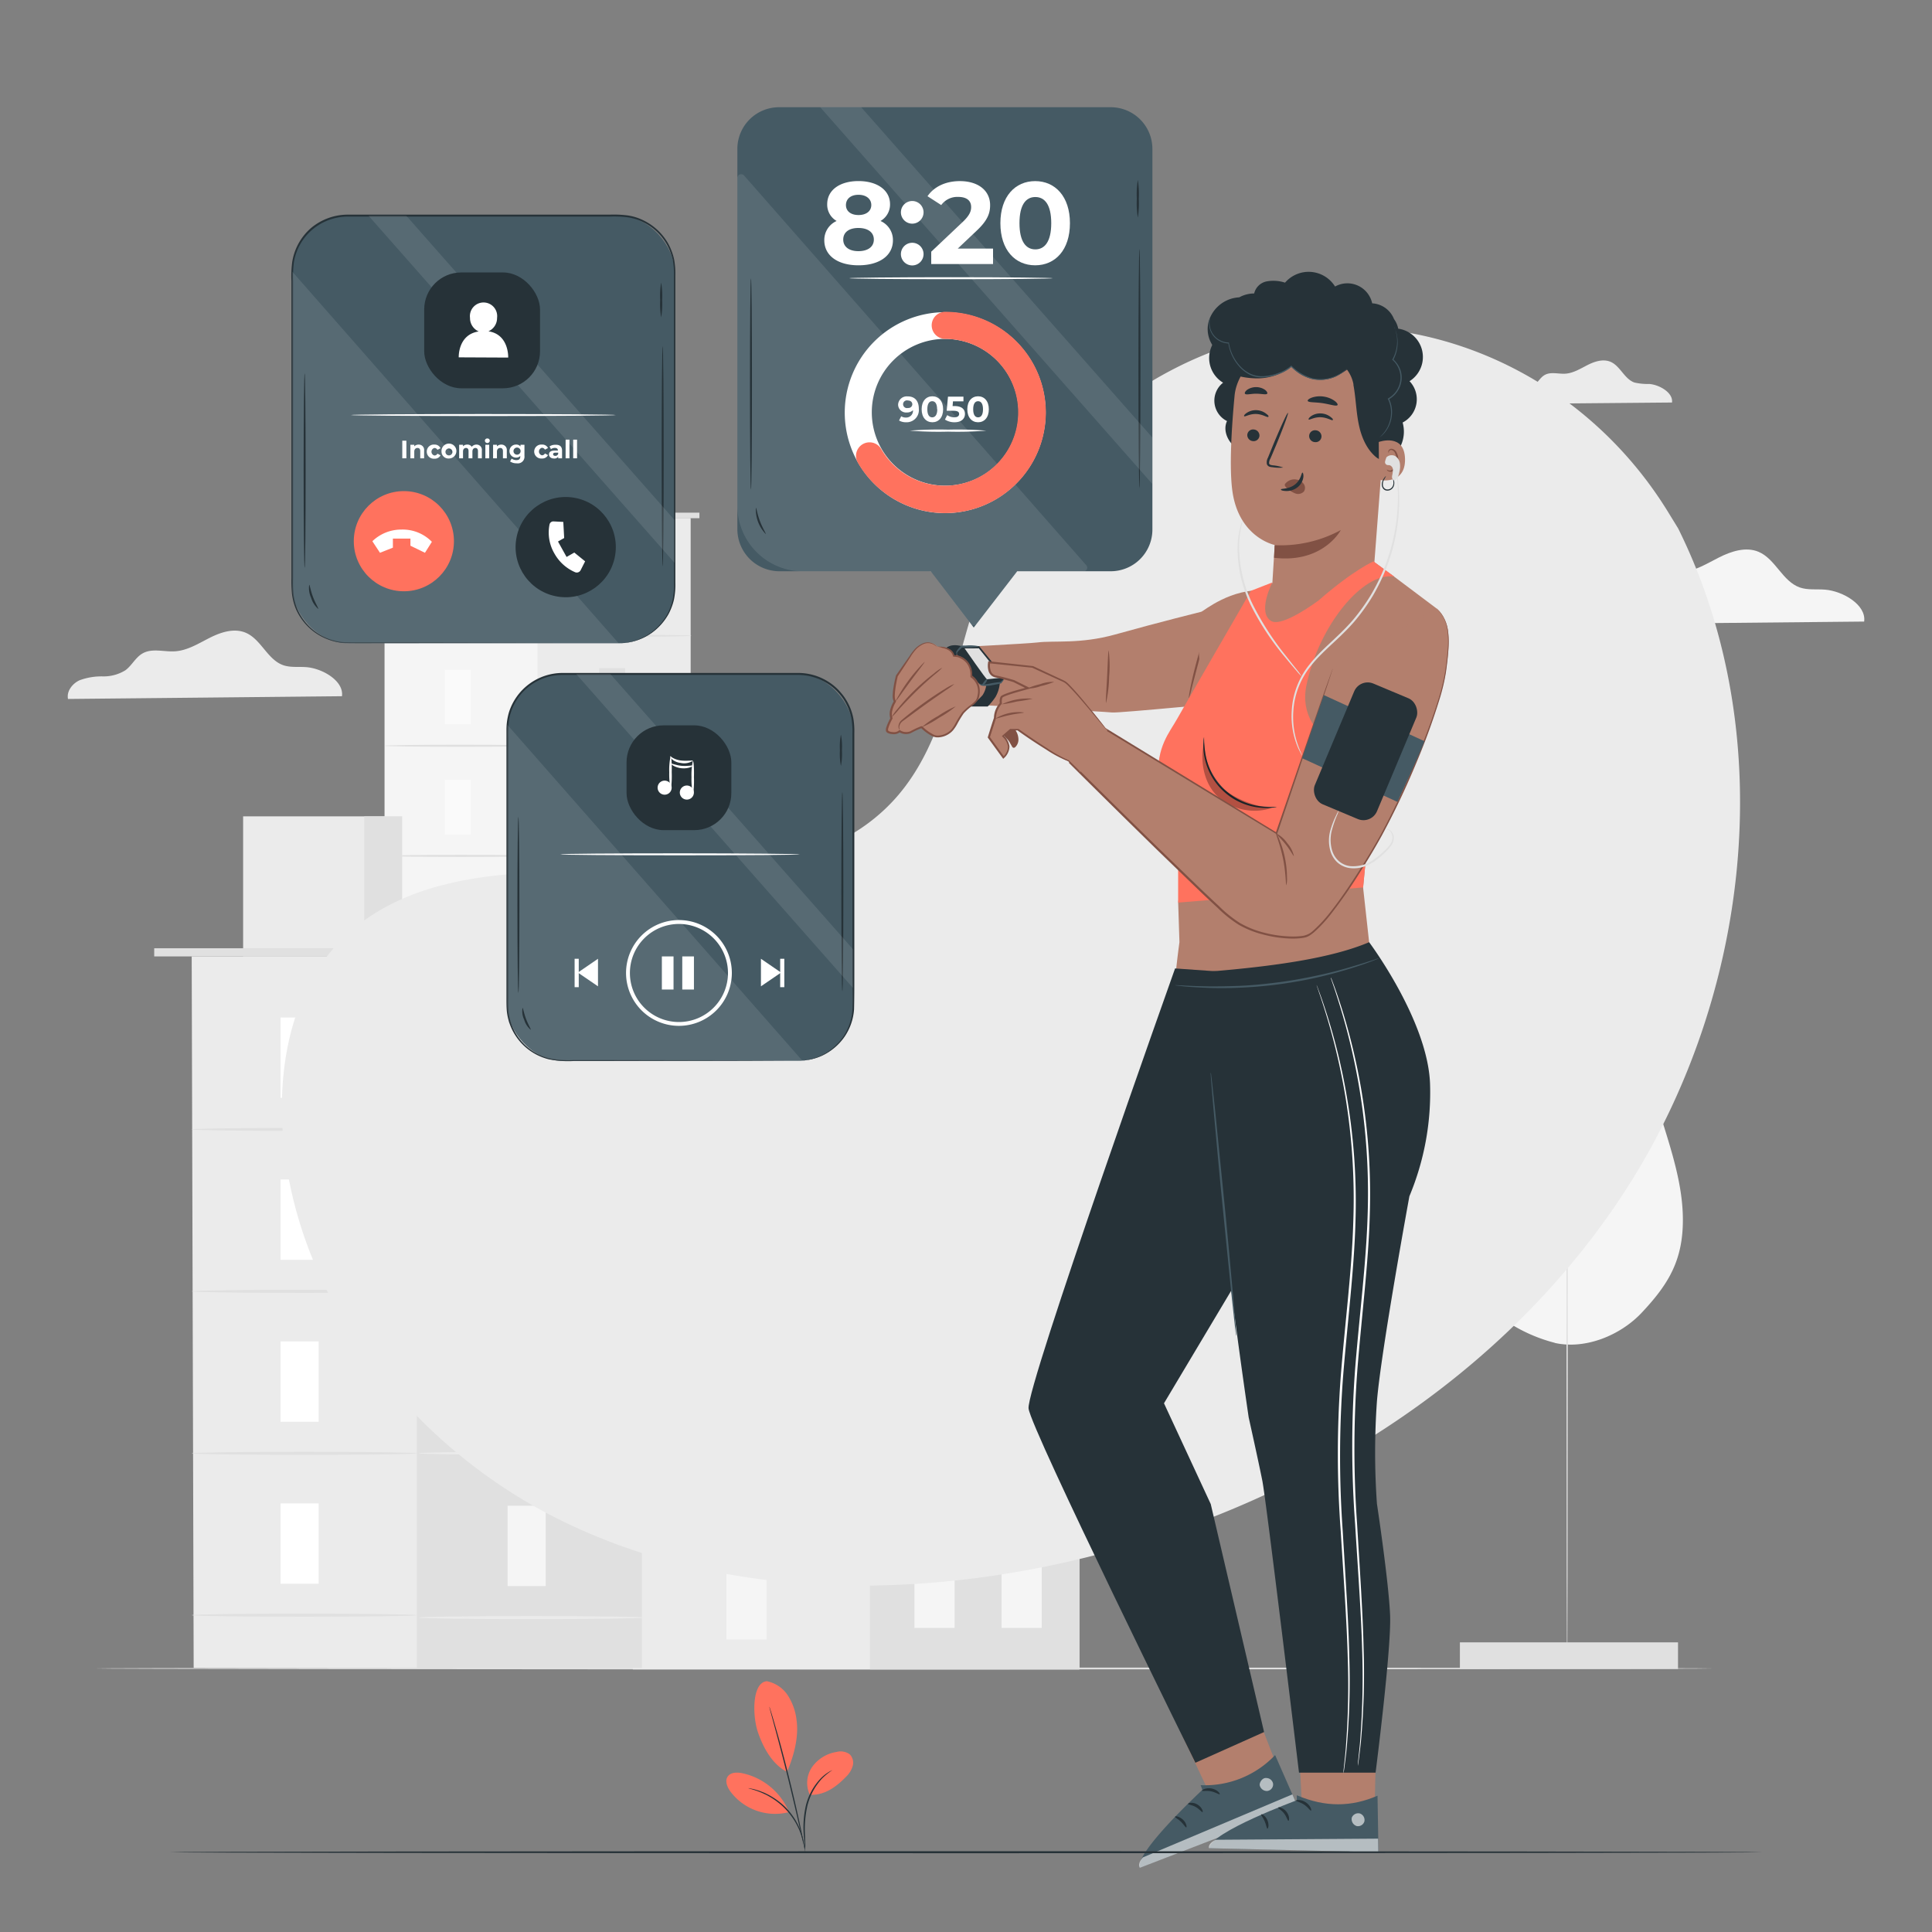 <svg xmlns="http://www.w3.org/2000/svg" viewBox="0 0 500 500"><rect x="0" y="0" width="500" height="500" fill="#808080" stroke="none"/><g id="background-complete"><path d="M432.71,104.17c.35-2.52-3.21-4.59-5.88-4.8A15.5,15.5,0,0,1,423,99c-2.62-.91-3.66-4.29-6.21-5.37-1.91-.8-4.1-.09-5.95.85s-3.68,2.1-5.74,2.23c-1.8.11-3.75-.55-5.32.33-1.18.65-1.79,2-2.87,2.8a6.87,6.87,0,0,1-3.74,1,10.64,10.64,0,0,0-3.86.63,3.06,3.06,0,0,0-1.94,3.1Z" style="fill:#ebebeb"></path><path d="M88.5,180.18c.54-3.94-5-7.18-9.2-7.52-2-.16-4.07.15-6-.51-4.09-1.43-5.73-6.72-9.72-8.4-3-1.26-6.42-.14-9.31,1.32s-5.76,3.29-9,3.49c-2.81.18-5.87-.86-8.33.52-1.83,1-2.79,3.13-4.48,4.38a10.69,10.69,0,0,1-5.86,1.59,16.43,16.43,0,0,0-6,1c-1.86.85-3.41,2.83-3,4.84Z" style="fill:#ebebeb"></path><path d="M482.44,160.86c.6-4.33-5.51-7.89-10.11-8.26-2.19-.18-4.46.16-6.53-.56-4.5-1.57-6.3-7.38-10.68-9.23-3.28-1.38-7.06-.15-10.23,1.45s-6.32,3.61-9.88,3.84c-3.09.2-6.44-.95-9.14.56-2,1.13-3.07,3.45-4.93,4.82s-4.18,1.62-6.44,1.74-4.58.15-6.63,1.09-3.75,3.11-3.33,5.32Z" style="fill:#f5f5f5"></path><path d="M402.38,347.52a40.77,40.77,0,0,1-25-18.81,36.22,36.22,0,0,1-2.62-29.89c2.73-7.6,8-14.29,10.25-22,2.56-8.78,1-18.09-.55-27.07s-3.19-18.27-.79-27.09,10-17.11,19.68-17.73c9-.58,17.34,5.66,21.11,13.33s3.78,16.48,2.9,24.88-2.59,16.79-2.05,25.22c1.09,17.06,11.32,33.12,10.12,50.17-.63,8.88-4.31,14.56-10.6,21.24-5.43,5.76-14.46,9.55-22.45,7.78" style="fill:#f5f5f5"></path><path d="M405.57,432.05c-.1,0-.17-37.79-.17-84.4s.07-84.41.17-84.41.17,37.79.17,84.41S405.66,432.05,405.57,432.05Z" style="fill:#e0e0e0"></path><path d="M405.08,318a12.61,12.61,0,0,1-1.56-1.37c-.93-.88-2.19-2.12-3.52-3.54s-2.55-2.68-3.43-3.6a12.6,12.6,0,0,1-1.39-1.53,13.61,13.61,0,0,1,1.56,1.38c.93.88,2.19,2.12,3.52,3.54s2.55,2.67,3.44,3.59A12.77,12.77,0,0,1,405.08,318Z" style="fill:#e0e0e0"></path><rect x="377.82" y="425.04" width="56.45" height="6.9" style="fill:#e0e0e0"></rect><path d="M406.1,282.67a11.61,11.61,0,0,0,3.44-1.44,9.39,9.39,0,0,0,2.77-2.78,9.13,9.13,0,0,0,1.5-4.41l0-.15.19.17a7.35,7.35,0,0,0-4.15,2.28,16.11,16.11,0,0,0-2.32,3.11c-.55.95-.94,1.75-1.21,2.31a4.94,4.94,0,0,1-.43.85,5.6,5.6,0,0,1,.31-.9,23.38,23.38,0,0,1,1.12-2.37,15.28,15.28,0,0,1,2.3-3.2,7.58,7.58,0,0,1,4.33-2.4l.22,0,0,.2v.15a9.59,9.59,0,0,1-1.58,4.55,9.47,9.47,0,0,1-2.9,2.81,8.74,8.74,0,0,1-2.56,1.09,5.8,5.8,0,0,1-.76.14Z" style="fill:#e0e0e0"></path><path d="M406.1,282.67a21.19,21.19,0,0,1,2.36-2.94,22.68,22.68,0,0,1,2.63-2.74,21.19,21.19,0,0,1-2.36,2.94A21.8,21.8,0,0,1,406.1,282.67Z" style="fill:#e0e0e0"></path><path d="M443.48,431.8c0,.13-93.79.24-209.46.24s-209.48-.11-209.48-.24,93.77-.24,209.48-.24S443.48,431.67,443.48,431.8Z" style="fill:#e0e0e0"></path><rect x="99.52" y="134.11" width="79.17" height="250.92" style="fill:#f5f5f5"></rect><rect x="139.1" y="134.11" width="39.59" height="250.23" style="fill:#ebebeb"></rect><rect x="108.56" y="109.48" width="27.96" height="24.63" style="fill:#f5f5f5"></rect><rect x="129.85" y="109.48" width="6.66" height="24.63" style="fill:#ebebeb"></rect><polyline points="92.92 134.11 92.92 132.68 181.01 132.68 181.01 134.11" style="fill:#e0e0e0"></polyline><rect x="115.14" y="144.86" width="6.7" height="14.13" style="fill:#fafafa"></rect><path d="M139.1,164.53c0,.15-8.86.27-19.79.27s-19.79-.12-19.79-.27,8.86-.27,19.79-.27S139.1,164.38,139.1,164.53Z" style="fill:#e0e0e0"></path><rect x="155.08" y="144.86" width="6.7" height="14.13" style="fill:#e0e0e0"></rect><path d="M179,164.53c0,.15-8.86.27-19.79.27s-19.79-.12-19.79-.27,8.86-.27,19.79-.27S179,164.38,179,164.53Z" style="fill:#e0e0e0"></path><rect x="155.08" y="172.91" width="6.7" height="14.13" style="fill:#e0e0e0"></rect><path d="M179,192.59c0,.15-8.86.27-19.79.27s-19.79-.12-19.79-.27,8.86-.27,19.79-.27S179,192.44,179,192.59Z" style="fill:#e0e0e0"></path><rect x="155.08" y="201.82" width="6.7" height="14.13" style="fill:#e0e0e0"></rect><path d="M179,221.49c0,.15-8.86.27-19.79.27s-19.79-.12-19.79-.27,8.86-.27,19.79-.27S179,221.34,179,221.49Z" style="fill:#e0e0e0"></path><rect x="155.08" y="230.72" width="6.7" height="14.13" style="fill:#e0e0e0"></rect><path d="M179,250.39c0,.15-8.86.27-19.79.27s-19.79-.12-19.79-.27,8.86-.26,19.79-.26S179,250.25,179,250.39Z" style="fill:#e0e0e0"></path><rect x="155.08" y="258.79" width="6.7" height="14.13" style="fill:#e0e0e0"></rect><path d="M179,278.47c0,.15-8.86.27-19.79.27s-19.79-.12-19.79-.27,8.86-.27,19.79-.27S179,278.32,179,278.47Z" style="fill:#e0e0e0"></path><rect x="155.08" y="286.98" width="6.7" height="14.13" style="fill:#e0e0e0"></rect><rect x="155.08" y="315.54" width="6.7" height="14.13" style="fill:#e0e0e0"></rect><path d="M179,306.66c0,.15-8.86.27-19.79.27s-19.79-.12-19.79-.27,8.86-.27,19.79-.27S179,306.51,179,306.66Z" style="fill:#e0e0e0"></path><rect x="115.14" y="173.34" width="6.7" height="14.13" style="fill:#fafafa"></rect><path d="M139.1,193c0,.15-8.86.27-19.79.27s-19.79-.12-19.79-.27,8.86-.27,19.79-.27S139.1,192.87,139.1,193Z" style="fill:#e0e0e0"></path><rect x="115.14" y="201.82" width="6.7" height="14.13" style="fill:#fafafa"></rect><path d="M139.1,221.5c0,.15-8.86.27-19.79.27s-19.79-.12-19.79-.27,8.86-.27,19.79-.27S139.1,221.35,139.1,221.5Z" style="fill:#e0e0e0"></path><rect x="115.14" y="230.31" width="6.7" height="14.13" style="fill:#fafafa"></rect><path d="M139.1,250c0,.15-8.86.27-19.79.27s-19.79-.12-19.79-.27,8.86-.27,19.79-.27S139.1,249.84,139.1,250Z" style="fill:#e0e0e0"></path><rect x="115.14" y="258.79" width="6.7" height="14.13" style="fill:#fafafa"></rect><path d="M139.1,278.47c0,.15-8.86.27-19.79.27s-19.79-.12-19.79-.27,8.86-.27,19.79-.27S139.1,278.32,139.1,278.47Z" style="fill:#e0e0e0"></path><rect x="115.14" y="287.28" width="6.7" height="14.13" style="fill:#fafafa"></rect><path d="M139.1,307c0,.15-8.86.27-19.79.27s-19.79-.12-19.79-.27,8.86-.26,19.79-.26S139.1,306.81,139.1,307Z" style="fill:#e0e0e0"></path><rect x="115.14" y="315.76" width="6.7" height="14.13" style="fill:#fafafa"></rect><rect x="163.76" y="279.6" width="115.59" height="152.45" style="fill:#ebebeb"></rect><rect x="225.15" y="279.6" width="54.2" height="152.45" style="fill:#e0e0e0"></rect><rect x="188" y="300.24" width="10.39" height="25.25" style="fill:#f5f5f5"></rect><rect x="188" y="399.06" width="10.39" height="25.25" style="fill:#f5f5f5"></rect><path d="M225.15,335.39c0,.29-13.74.52-30.69.52s-30.7-.23-30.7-.52,13.74-.51,30.7-.51S225.15,335.11,225.15,335.39Z" style="fill:#f5f5f5"></path><rect x="188" y="350.02" width="10.39" height="25.25" style="fill:#f5f5f5"></rect><path d="M225.15,385.18c0,.28-13.74.51-30.69.51s-30.7-.23-30.7-.51,13.74-.51,30.7-.51S225.15,384.9,225.15,385.18Z" style="fill:#f5f5f5"></path><rect x="236.66" y="300.24" width="10.39" height="25.25" style="fill:#f5f5f5"></rect><rect x="259.21" y="300.24" width="10.39" height="25.25" style="fill:#f5f5f5"></rect><rect x="236.66" y="348.15" width="10.39" height="25.25" style="fill:#f5f5f5"></rect><rect x="259.21" y="348.15" width="10.39" height="25.25" style="fill:#f5f5f5"></rect><rect x="236.66" y="396.06" width="10.39" height="25.25" style="fill:#f5f5f5"></rect><rect x="259.21" y="396.06" width="10.39" height="25.25" style="fill:#f5f5f5"></rect><rect x="155.08" y="274.29" width="132.96" height="5.5" style="fill:#e0e0e0"></rect><path d="M280.16,280.3c0,.29-25.84.52-57.7.52s-57.7-.23-57.7-.52,25.83-.51,57.7-.51S280.16,280,280.16,280.3Z" style="fill:#ebebeb"></path><polygon points="166.63 431.65 50.12 431.65 49.61 247.52 166.12 247.52 166.63 431.65" style="fill:#ebebeb"></polygon><rect x="107.87" y="247.52" width="58.25" height="184.13" style="fill:#e0e0e0"></rect><rect x="62.92" y="211.27" width="41.14" height="36.25" style="fill:#ebebeb"></rect><rect x="94.25" y="211.27" width="9.81" height="36.25" style="fill:#e0e0e0"></rect><rect x="39.91" y="245.41" width="129.63" height="2.11" style="fill:#e0e0e0"></rect><rect x="72.61" y="263.33" width="9.86" height="20.79" style="fill:#fff"></rect><path d="M107.87,292.29c0,.22-13,.39-29.13.39s-29.13-.17-29.13-.39,13-.4,29.13-.4S107.87,292.07,107.87,292.29Z" style="fill:#e0e0e0"></path><rect x="131.37" y="263.33" width="9.86" height="20.79" style="fill:#f5f5f5"></rect><path d="M166.63,292.29c0,.22-13,.39-29.13.39s-29.12-.17-29.12-.39,13-.4,29.12-.4S166.63,292.07,166.63,292.29Z" style="fill:#ebebeb"></path><rect x="131.37" y="304.62" width="9.86" height="20.79" style="fill:#f5f5f5"></rect><path d="M166.63,333.57c0,.22-13,.4-29.13.4s-29.12-.18-29.12-.4,13-.4,29.12-.4S166.63,333.35,166.63,333.57Z" style="fill:#ebebeb"></path><rect x="131.37" y="347.15" width="9.86" height="20.79" style="fill:#f5f5f5"></rect><path d="M166.63,376.1c0,.22-13,.4-29.13.4s-29.12-.18-29.12-.4,13-.39,29.12-.39S166.63,375.88,166.63,376.1Z" style="fill:#ebebeb"></path><rect x="131.37" y="389.68" width="9.86" height="20.79" style="fill:#f5f5f5"></rect><path d="M166.63,418.63c0,.22-13,.4-29.13.4s-29.12-.18-29.12-.4,13-.39,29.12-.39S166.63,418.41,166.63,418.63Z" style="fill:#ebebeb"></path><rect x="72.61" y="305.25" width="9.86" height="20.79" style="fill:#fff"></rect><path d="M107.87,334.2c0,.22-13,.4-29.13.4s-29.13-.18-29.13-.4,13-.4,29.13-.4S107.87,334,107.87,334.2Z" style="fill:#e0e0e0"></path><rect x="72.61" y="347.16" width="9.86" height="20.79" style="fill:#fff"></rect><path d="M107.87,376.12c0,.22-13,.39-29.13.39s-29.13-.17-29.13-.39,13-.4,29.13-.4S107.87,375.9,107.87,376.12Z" style="fill:#e0e0e0"></path><rect x="72.61" y="389.08" width="9.86" height="20.79" style="fill:#fff"></rect><path d="M107.87,418c0,.22-13,.4-29.13.4s-29.13-.18-29.13-.4,13-.39,29.13-.39S107.87,417.81,107.87,418Z" style="fill:#e0e0e0"></path></g><g id="background-simple"><path d="M434.31,136.76,432,133c-19.1-31.49-53.66-50.48-90.08-48.17A95.1,95.1,0,0,0,328,86.77c-33.12,7.09-61.94,32.14-73.88,64.21-7,18.87-9,40.59-22.32,55.56C214.46,226,185,226.64,159.1,225.84s-55.37-.12-72.64,19.44C75.65,257.53,72.21,275,73.08,291.37c2.31,43.44,32.58,82.29,71.08,101.6s83.83,21,126,12.54c59-11.9,115.16-44.57,148.9-95S461.31,191.24,434.31,136.76Z" style="fill:#ebebeb"></path></g><g id="Character"><path d="M316.47,99a7.46,7.46,0,0,1,.54-13L326,84.32q-.36,16.82-.49,33.65a12.68,12.68,0,0,1-6.33-2.7c-1.71-1.57-2.63-4.2-1.63-6.3a5.9,5.9,0,0,1-1-9.94Z" style="fill:#263238"></path><path d="M359.31,98.16l.2-4-23.76-5.29c-7.34-1-15.54,6.13-16.24,13.51-.77,8.2-1.39,18.25-.61,24.41,1.58,12.38,11,14.25,11,14.25l-.76,12.17c-.3,7.11,5.64,8.86,12.75,9.17h0a12.89,12.89,0,0,0,13.42-11.9Z" style="fill:#b37f6d"></path><path d="M322.8,112.52a1.57,1.57,0,0,0,1.47,1.64,1.51,1.51,0,0,0,1.68-1.37,1.59,1.59,0,0,0-1.48-1.64A1.5,1.5,0,0,0,322.8,112.52Z" style="fill:#263238"></path><path d="M322,107.72c.19.21,1.41-.64,3.11-.58s2.92,1,3.12.74-.1-.46-.63-.88a4.34,4.34,0,0,0-2.48-.85,4.24,4.24,0,0,0-2.49.72C322.05,107.26,321.86,107.62,322,107.72Z" style="fill:#263238"></path><path d="M338.81,112.77a1.58,1.58,0,0,0,1.47,1.65A1.52,1.52,0,0,0,342,113a1.59,1.59,0,0,0-1.48-1.64A1.51,1.51,0,0,0,338.81,112.77Z" style="fill:#263238"></path><path d="M338.67,108.56c.19.21,1.42-.64,3.12-.58s2.92.94,3.11.74-.09-.47-.63-.88a4.34,4.34,0,0,0-2.48-.85,4.12,4.12,0,0,0-2.49.72C338.77,108.09,338.58,108.46,338.67,108.56Z" style="fill:#263238"></path><path d="M332.1,121a11.06,11.06,0,0,0-2.74-.58c-.44-.06-.85-.16-.91-.46a2.2,2.2,0,0,1,.33-1.28c.44-1,.9-2.13,1.39-3.27,1.93-4.65,3.34-8.48,3.15-8.56s-1.9,3.64-3.83,8.29l-1.34,3.29a2.53,2.53,0,0,0-.28,1.7,1.11,1.11,0,0,0,.7.66,3.07,3.07,0,0,0,.73.12A10.64,10.64,0,0,0,332.1,121Z" style="fill:#263238"></path><path d="M329.88,141.09A32.63,32.63,0,0,0,347,137.18s-4.55,8.69-17.28,7.17Z" style="fill:#815144"></path><path d="M332.7,125.1a3,3,0,0,1,2.78-1,2.77,2.77,0,0,1,1.9,1.1,1.76,1.76,0,0,1,.07,2,2.05,2.05,0,0,1-2.25.49,6.44,6.44,0,0,1-2.13-1.36,1.79,1.79,0,0,1-.47-.52.57.57,0,0,1,0-.63" style="fill:#815144"></path><path d="M337.07,122.31c-.27,0-.33,1.83-1.95,3.09s-3.58,1-3.61,1.25.43.37,1.26.42a4.56,4.56,0,0,0,3-.94,4,4,0,0,0,1.53-2.59C337.39,122.77,337.2,122.31,337.07,122.31Z" style="fill:#263238"></path><path d="M338.44,103.74c.15.47,1.86.3,3.84.6s3.59.9,3.87.49c.12-.19-.14-.64-.78-1.1a6.44,6.44,0,0,0-2.84-1.1,6.52,6.52,0,0,0-3,.26C338.75,103.17,338.37,103.52,338.44,103.74Z" style="fill:#263238"></path><path d="M322.19,101.89c.29.39,1.47,0,2.88,0s2.6.34,2.88,0c.13-.2-.05-.59-.56-1a4.15,4.15,0,0,0-4.64,0C322.24,101.3,322.06,101.69,322.19,101.89Z" style="fill:#263238"></path><path d="M315.53,91.23a7.67,7.67,0,0,1-2.74-8,8.76,8.76,0,0,1,6.13-6,9.12,9.12,0,0,1,1.8-.28,8,8,0,0,1,3.86-1,4.13,4.13,0,0,1,3.26-3.13,9.77,9.77,0,0,1,4.73.33,8.05,8.05,0,0,1,12.94,1,6.57,6.57,0,0,1,9.61,4.35,6.46,6.46,0,0,1,5.65,4.08,6.28,6.28,0,0,1,1.09,2.48,7.4,7.4,0,0,1,2.93,13.59A6.78,6.78,0,0,1,363,109.35a8.66,8.66,0,0,1-.88,6.76,4.12,4.12,0,0,1-2.23,2,1.89,1.89,0,0,1-.2.46c-.77,1.13-2.57.57-3.62-.31-2.54-2.15-3.84-5.45-4.48-8.72s-.71-6.62-1.32-9.89c0-.07,0-.15,0-.23a9.14,9.14,0,0,0-1.66-3.75,23.54,23.54,0,0,1-3,1.81,9.84,9.84,0,0,1-11.35-2.62,14.46,14.46,0,0,1-9.26,3.06c-3.32-.1-6.58-.82-9.06-3a4.51,4.51,0,0,1-1.38-2.11A1.4,1.4,0,0,1,315.53,91.23Z" style="fill:#263238"></path><path d="M356.82,114.39c.16-.08,6.69-2.33,6.8,4.44s-6.72,5.48-6.73,5.28S356.82,114.39,356.82,114.39Z" style="fill:#b37f6d"></path><path d="M358.92,121.52s.12.08.32.17a1.19,1.19,0,0,0,.88,0,2.93,2.93,0,0,0,1.31-2.64,3.8,3.8,0,0,0-.36-1.68,1.36,1.36,0,0,0-.9-.89.6.6,0,0,0-.69.33c-.09.19,0,.33-.08.34s-.14-.11-.09-.39a.69.69,0,0,1,.26-.43.86.86,0,0,1,.64-.18,1.65,1.65,0,0,1,1.25,1,4,4,0,0,1,.44,1.88,3.07,3.07,0,0,1-1.67,3,1.31,1.31,0,0,1-1.09-.16C358.93,121.68,358.89,121.53,358.92,121.52Z" style="fill:#815144"></path><path d="M313.17,82.13s0,.05-.06.15a3,3,0,0,0-.13.49,5.21,5.21,0,0,0,1.39,4.56A5.34,5.34,0,0,0,318,88.89l-.12-.11a11.54,11.54,0,0,0,2.71,5.93A9.07,9.07,0,0,0,323.49,97a7.39,7.39,0,0,0,3.88.63,13.31,13.31,0,0,0,3.77-.88,10.17,10.17,0,0,0,3.15-1.84h-.2a12.25,12.25,0,0,0,5.62,3.24,9.66,9.66,0,0,0,5.09-.35,10,10,0,0,0,2.95-1.6c.31-.25.53-.45.68-.59a1.63,1.63,0,0,0,.21-.23s-.32.28-.95.74a10.47,10.47,0,0,1-2.94,1.51,9.69,9.69,0,0,1-5,.28,12.16,12.16,0,0,1-5.47-3.21l-.09-.09-.11.09A9.89,9.89,0,0,1,331,96.46a12.85,12.85,0,0,1-3.68.87,7.21,7.21,0,0,1-3.73-.61,8.78,8.78,0,0,1-2.85-2.2,11.52,11.52,0,0,1-2.69-5.77v-.1H318a5.17,5.17,0,0,1-3.45-1.45,5,5,0,0,1-1.39-2.54,5.57,5.57,0,0,1-.07-1.87C313.12,82.35,313.19,82.13,313.17,82.13Z" style="fill:#455a64"></path><path d="M360.91,84.66a15.28,15.28,0,0,1,.58,2.33,9.67,9.67,0,0,1-1.13,6l-.06.1.09.07a6.24,6.24,0,0,1,1.78,2.76,6.05,6.05,0,0,1,0,3.6,6.26,6.26,0,0,1-2.91,3.58l-.12.06.06.13a7.76,7.76,0,0,1,.76,4.23,8.46,8.46,0,0,1-1,3.27,9.6,9.6,0,0,1-1.93,2.39s.06,0,.17-.12a4.25,4.25,0,0,0,.48-.38,7.44,7.44,0,0,0,1.44-1.8,8.27,8.27,0,0,0,1.09-3.33,8,8,0,0,0-.75-4.39l-.06.2a6.5,6.5,0,0,0,3.06-3.75,6.17,6.17,0,0,0,0-3.78A6.47,6.47,0,0,0,360.57,93l0,.18a9.61,9.61,0,0,0,1-6.18,9,9,0,0,0-.47-1.73c-.07-.19-.15-.33-.19-.43S360.92,84.66,360.91,84.66Z" style="fill:#455a64"></path><path d="M360.49,123.89a5.69,5.69,0,0,1,.13,1.21,1.83,1.83,0,0,1-.49,1.14,1.48,1.48,0,0,1-1.39.39,1.24,1.24,0,0,1-.85-1.11,2.52,2.52,0,0,1,.24-1.26,12.43,12.43,0,0,0,.58-1.1,3.31,3.31,0,0,0-.77,1,2.38,2.38,0,0,0-.33,1.37,1.75,1.75,0,0,0,.28.83,1.36,1.36,0,0,0,.76.56,1.75,1.75,0,0,0,1.68-.49,2,2,0,0,0,.51-1.33A1.86,1.86,0,0,0,360.49,123.89Z" style="fill:#263238"></path><path d="M244.81,167.65s21.24-1.07,23.65-1.38c4.36-.55,11.05.46,20.12-2.06,11.82-3.3,21.95-5.79,22.31-5.89.65-.19,7.73-6.22,16.56-5.49l4.9,19.95-11.29,8.73s-31.63,3.08-33.22,2.88-37.41-2.11-37.41-2.11L247,171.41Z" style="fill:#b37f6d"></path><path d="M286.24,181.91c-.15,0,.09-3,.28-6.78s.26-6.78.41-6.78a32,32,0,0,1,.11,6.8A32.53,32.53,0,0,1,286.24,181.91Z" style="fill:#815144"></path><path d="M307.7,180.7c-.2,0,.55-4.14,1.87-9.08.65-2.47,1.29-4.7,1.78-6.3a13.7,13.7,0,0,1,.9-2.57,14.45,14.45,0,0,1-.55,2.66l-1.62,6.34c-.63,2.39-1.19,4.54-1.66,6.33A22.9,22.9,0,0,1,307.7,180.7Z" style="fill:#815144"></path><path d="M249.25,167.22s-1.85,1.06-1.73,1.84,5.49,8,6.39,8.24a16,16,0,0,0,5-.56l1.2-1.29-6.71-8.23Z" style="fill:#263238"></path><path d="M249.64,167.8s5.58,8.07,5.8,8l4-.43-6.11-7.58Z" style="fill:#e0e0e0"></path><path d="M255.28,176.92a6.08,6.08,0,0,1-1,3,15.75,15.75,0,0,1-3.47,2.92h4.81a17.71,17.71,0,0,0,2-2.44,8.75,8.75,0,0,0,1.15-3.83Z" style="fill:#263238"></path><path d="M250.19,167.61s0-.12-1.26-.39-3.67-.86-5.19,1.79l1.35.6h2.35l1.36-1.69Z" style="fill:#263238"></path><path d="M242.65,167.35a3.48,3.48,0,0,0-2.66-1.06,5.86,5.86,0,0,0-3.28,2c-.44.53-4.51,6.55-4.51,6.55s-1.42,5.55-.54,6.67c0,0-1.59,2.5-.88,4.38,0,0-1.51,2.77-1.06,3.3a2.77,2.77,0,0,0,3.18,0,3.17,3.17,0,0,0,3.24.09,10.36,10.36,0,0,1,2.52-1.15s2.39,2.39,4,2.39a5.16,5.16,0,0,0,4.34-2.39,43.34,43.34,0,0,1,2.3-3.78c.89-1.18,3.19-2.32,3.72-3.57s.8-4.43-1.59-5.85a4.86,4.86,0,0,0-3.55-5.23l-1-.08S246.63,167.35,242.65,167.35Z" style="fill:#b37f6d"></path><path d="M242.65,167.35l.35,0a7.09,7.09,0,0,1,1,.06,5.24,5.24,0,0,1,1.59.49,2.69,2.69,0,0,1,1.43,1.76l-.12-.11,1,.08h0a5.18,5.18,0,0,1,2.68,1.74,5.31,5.31,0,0,1,1,3.65l-.1-.2a4,4,0,0,1,1.75,2.13,5.82,5.82,0,0,1,.24,2.94,3.47,3.47,0,0,1-.55,1.5,6.15,6.15,0,0,1-1.14,1.14,14.84,14.84,0,0,0-2.37,2.08,28.37,28.37,0,0,0-1.74,2.87,10.24,10.24,0,0,1-1,1.49,5.25,5.25,0,0,1-1.44,1.17,5.31,5.31,0,0,1-1.78.62,4.3,4.3,0,0,1-1,.07,3.14,3.14,0,0,1-1-.24,10.8,10.8,0,0,1-3.1-2.22l.24.07-.09,0a19.39,19.39,0,0,0-2.75,1.28,3.38,3.38,0,0,1-3.12-.29l.33,0a2.51,2.51,0,0,1-1.87.57,3.69,3.69,0,0,1-.93-.15c-.3-.12-.64-.16-.87-.64a1.88,1.88,0,0,1,.1-1c.09-.29.19-.56.3-.83.23-.54.48-1.05.74-1.55V186a4.21,4.21,0,0,1,0-2.46,8.29,8.29,0,0,1,.93-2.13v.27a3.43,3.43,0,0,1-.32-1.91,13.84,13.84,0,0,1,.18-1.74,32.67,32.67,0,0,1,.66-3.22v0l0,0c1.3-1.87,2.49-3.56,3.54-5.06a11.72,11.72,0,0,1,1.56-2,6.37,6.37,0,0,1,1.8-1.22,3.22,3.22,0,0,1,1.73-.26,3.15,3.15,0,0,1,1.19.46,3.18,3.18,0,0,1,.62.48,1.13,1.13,0,0,1,.18.2,9.64,9.64,0,0,0-.86-.58,2.93,2.93,0,0,0-2.77-.09,6.3,6.3,0,0,0-1.7,1.21,12.93,12.93,0,0,0-1.5,2L232.36,175l0-.07c-.24,1-.46,2.07-.62,3.18a15.79,15.79,0,0,0-.16,1.7,3.26,3.26,0,0,0,.24,1.6l.09.14-.08.13a7.58,7.58,0,0,0-.85,2,3.62,3.62,0,0,0,0,2.16l0,.11-.05.1a15.91,15.91,0,0,0-.72,1.5,8.11,8.11,0,0,0-.28.78,1.63,1.63,0,0,0-.1.71,1,1,0,0,0,.54.31,3.51,3.51,0,0,0,.8.12,2,2,0,0,0,1.48-.42l.15-.15.18.12a2.91,2.91,0,0,0,2.63.23,19.59,19.59,0,0,1,2.8-1.3l.13,0,.13,0,.11.1a10.24,10.24,0,0,0,2.93,2.11,2.35,2.35,0,0,0,.8.2,4.1,4.1,0,0,0,.85-.06,4.75,4.75,0,0,0,1.61-.56,4.59,4.59,0,0,0,1.3-1,9.3,9.3,0,0,0,.93-1.41,28.63,28.63,0,0,1,1.78-2.91,14.36,14.36,0,0,1,2.47-2.15,6.54,6.54,0,0,0,1.06-1,3,3,0,0,0,.48-1.31,4.38,4.38,0,0,0-1.74-4.66l-.11-.06v-.14a4.94,4.94,0,0,0-.9-3.38,4.87,4.87,0,0,0-2.49-1.68h0l-1-.1h-.1l0-.11a2.51,2.51,0,0,0-1.27-1.61,5.13,5.13,0,0,0-1.51-.54C243.12,167.38,242.63,167.39,242.65,167.35Z" style="fill:#815144"></path><path d="M247.34,182.8a25.8,25.8,0,0,1-4.27,2.93,26.32,26.32,0,0,1-4.55,2.49,24.8,24.8,0,0,1,4.28-2.93A26.05,26.05,0,0,1,247.34,182.8Z" style="fill:#815144"></path><path d="M247,177a16.63,16.63,0,0,1-2.27,1.66c-1.43,1-3.41,2.35-5.56,3.9s-4.08,3-5.45,4a2.21,2.21,0,0,0-1,1.6,2.39,2.39,0,0,0,.15.71s-.29-.17-.35-.7a2.28,2.28,0,0,1,.93-1.89c1.34-1.14,3.23-2.62,5.39-4.18s4.17-2.87,5.66-3.78A13.75,13.75,0,0,1,247,177Z" style="fill:#815144"></path><path d="M243.88,172.78a17.88,17.88,0,0,1-2,1.8c-1.27,1.08-3,2.6-4.8,4.37s-3.38,3.45-4.49,4.69a17.13,17.13,0,0,1-1.86,2,12.2,12.2,0,0,1,1.58-2.2,54.27,54.27,0,0,1,4.4-4.82,55.48,55.48,0,0,1,4.93-4.28A11.82,11.82,0,0,1,243.88,172.78Z" style="fill:#815144"></path><path d="M239.28,171.29c.12.1-1.66,2.31-3.74,5.13s-3.67,5.17-3.8,5.09a41.73,41.73,0,0,1,7.54-10.22Z" style="fill:#815144"></path><path d="M247.65,169.37s-.12-.07-.18-.26a.54.54,0,0,1,0-.15.28.28,0,0,1,0-.13l0-.12a3.37,3.37,0,0,1,.23-.4,7.58,7.58,0,0,1,.74-.9l.26-.24a.53.53,0,0,1,.29-.1l.18,0,.72,0a11.43,11.43,0,0,1,3.56.2,13.31,13.31,0,0,1-3.54.32l-.71,0H249c-.05,0,0,0,0,0l-.22.19c-.31.28-.58.55-.79.77l-.26.31c0,.06,0,.06,0,.1v.14C247.67,169.25,247.68,169.35,247.65,169.37Z" style="fill:#455a64"></path><path d="M255.44,175.77c.11.08,0,.53-.38,1s-.85.74-.93.61.18-.46.51-.92S255.32,175.68,255.44,175.77Z" style="fill:#455a64"></path><path d="M259.75,175.88c.06.05-.2.43-.66,1l0,0-.08,0c-.58.14-1.35.29-2.2.43a7.83,7.83,0,0,1-2.47.18c-.67-.11-.95-.54-.87-.58a3.19,3.19,0,0,0,.92.22,14.41,14.41,0,0,0,2.33-.33c.85-.14,1.64-.25,2.23-.3l-.11.06C259.34,176.11,259.7,175.83,259.75,175.88Z" style="fill:#455a64"></path><path d="M371.82,157.5l-11-8.26-5.36-3.92-23.73,4.54s-9.89,4.25-12.2,5.48-10.14,2.77-9.22,14.29a110.91,110.91,0,0,1-.07,19.84l-5.33,44.15.33,10.22S304,252.62,303.85,258l51.48-5.08-2.56-23.22,3.09-32.19Z" style="fill:#b37f6d"></path><path d="M323.76,152.89s-17,29.36-19.07,33.07-5.36,7.22-4.95,15.47,5.16,18.16,5.16,18.16v14l47.87-3.92,3.09-32.19s-21-4.74-17.74-20.21,14.65-29.3,22.69-28.06l-5.36-3.92s-5.1,2.16-14.21,10.11c0,0-9.3,7-12.21,5.34-3.78-2.14.24-10,.24-10Z" style="fill:#FF725E"></path><path d="M330.47,208.79a3.94,3.94,0,0,1-1.16.23,15.17,15.17,0,0,1-3.25,0,16.28,16.28,0,0,1-14.47-13.85,15,15,0,0,1-.15-3.25,4.42,4.42,0,0,1,.17-1.17,29.11,29.11,0,0,0,.34,4.35,16.51,16.51,0,0,0,14.16,13.56A28.75,28.75,0,0,0,330.47,208.79Z" style="fill:#263238"></path><g style="opacity:0.3"><path d="M316.88,204.44c-3.62-2.77-4.87-7.51-5.26-12.24-1.17,4.81,0,10.72,3.66,14.05a14.16,14.16,0,0,0,13.89,2.84A24.86,24.86,0,0,1,316.88,204.44Z"></path></g><polygon points="325.32 443.75 331.49 459.68 319.51 466.38 312.48 462.97 305.72 448.7 325.32 443.75" style="fill:#b37f6d"></polygon><path d="M310.72,462l.46,1.22s-17.47,16.13-16.2,20.13l40.87-15.79L330,454.21A25,25,0,0,1,310.72,462Z" style="fill:#455a64"></path><g style="opacity:0.6"><path d="M327.58,460.16a1.77,1.77,0,0,1,1.89,1.45A1.71,1.71,0,0,1,328,463.5a1.89,1.89,0,0,1-2-1.55c0-.88.83-1.91,1.71-1.8" style="fill:#fff"></path></g><g style="opacity:0.6"><path d="M335.85,467.6l-1.39-3.22-38.67,16.31s-1.51,1.5-.81,2.7Z" style="fill:#fff"></path></g><path d="M311.08,463.43c.09.2,1.12-.1,2.35.16s2.08.9,2.23.75-.59-1.19-2.08-1.48S311,463.26,311.08,463.43Z" style="fill:#263238"></path><path d="M307.48,466.86c0,.21,1,.22,2,.8s1.55,1.4,1.74,1.31-.11-1.26-1.38-2S307.41,466.67,307.48,466.86Z" style="fill:#263238"></path><path d="M307,472.93c.2,0,.09-1.13-.85-2s-2-1-2.05-.77.78.56,1.54,1.31S306.82,473,307,472.93Z" style="fill:#263238"></path><polygon points="356.09 453.29 355.7 470.37 342.07 471.98 336.88 466.14 336.09 450.37 356.09 453.29" style="fill:#b37f6d"></polygon><path d="M335.61,464.61l0,1.3s-22.32,8.23-22.67,12.4l43.81,1-.25-14.59C349.87,467.62,343.05,467.8,335.61,464.61Z" style="fill:#455a64"></path><g style="opacity:0.6"><path d="M351.91,469.32a1.78,1.78,0,0,1,1.19,2.07,1.72,1.72,0,0,1-2,1.19,1.88,1.88,0,0,1-1.25-2.2,1.79,1.79,0,0,1,2.26-1" style="fill:#fff"></path></g><g style="opacity:0.6"><path d="M356.71,479.35l-.06-3.51-42,.29s-2,.81-1.78,2.18Z" style="fill:#fff"></path></g><path d="M335.41,466c0,.21,1.07.34,2.11,1.05s1.57,1.62,1.77,1.54-.09-1.32-1.36-2.16S335.37,465.83,335.41,466Z" style="fill:#263238"></path><path d="M330.77,467.82c0,.21.87.59,1.57,1.52s.89,1.88,1.11,1.88.37-1.22-.52-2.35S330.78,467.62,330.77,467.82Z" style="fill:#263238"></path><path d="M328,473.26c.2.05.52-1,0-2.2s-1.51-1.67-1.61-1.49.51.81.92,1.79S327.82,473.23,328,473.26Z" style="fill:#263238"></path><path d="M354.33,243.84s15.1,20.15,15.76,36.52a69.54,69.54,0,0,1-5.34,29.23s-7.33,40-8.4,53.06a187.77,187.77,0,0,0,0,26.52s3.07,20.28,3.41,28.94S356,458.76,356,458.76H336.18s-8.47-70.42-9.49-75.55-3.53-16.38-3.53-16.38-8.12-54.67-8.12-72-1.7-43.41-1.7-43.41C329.74,250.06,344.53,248,354.33,243.84Z" style="fill:#263238"></path><path d="M304.11,250.63S265.53,359,266.19,364.52s43.18,91.68,43.18,91.68l17.77-7.95-13.8-59-12.1-26.08,19.58-32.8,8.83-48.31L317.87,251.6Z" style="fill:#263238"></path><path d="M313.34,277.55a3.34,3.34,0,0,1,.12.69c.06.51.14,1.16.24,2,.19,1.78.46,4.26.79,7.3.62,6.21,1.47,14.7,2.41,24.08s1.68,17.88,2.26,24.1c.26,3,.48,5.53.63,7.31.06.83.11,1.49.14,2a3.37,3.37,0,0,1,0,.7,3.13,3.13,0,0,1-.12-.68q-.09-.76-.24-2c-.2-1.79-.46-4.26-.79-7.3-.63-6.22-1.48-14.71-2.42-24.09s-1.67-17.88-2.26-24.1c-.26-3-.47-5.52-.62-7.31-.06-.82-.11-1.48-.15-2A3.71,3.71,0,0,1,313.34,277.55Z" style="fill:#455a64"></path><path d="M356.84,248a2.31,2.31,0,0,1-.5.24l-1.45.57c-1.27.5-3.13,1.14-5.45,1.86s-5.11,1.49-8.24,2.22-6.62,1.35-10.29,1.85-7.21.75-10.43.89-6.11.11-8.53,0-4.39-.23-5.74-.38l-1.56-.18a2.28,2.28,0,0,1-.54-.1,2.56,2.56,0,0,1,.55,0l1.56.07c1.35.09,3.31.17,5.74.22s5.3,0,8.5-.11,6.71-.46,10.38-.93,7.12-1.13,10.25-1.8,5.92-1.41,8.25-2.1,4.2-1.26,5.48-1.7l1.49-.48A2.44,2.44,0,0,1,356.84,248Z" style="fill:#455a64"></path><path d="M344.45,253a5.17,5.17,0,0,1,.2.49l.55,1.46c.48,1.28,1.13,3.19,1.93,5.67A159.65,159.65,0,0,1,352.3,282a162.07,162.07,0,0,1,2.19,32.56c-.33,12.31-2.07,25.74-3.2,39.86a274.51,274.51,0,0,0-.08,39.93c.73,12.26,1.51,23.31,1.7,32.61a192.3,192.3,0,0,1-.56,22c-.18,2.6-.48,4.6-.64,6l-.21,1.54c-.05.35-.08.52-.08.52s0-.18,0-.53.09-.88.15-1.55c.13-1.36.4-3.36.55-6a206.91,206.91,0,0,0,.4-22c-.24-9.29-1.07-20.32-1.82-32.6a270.88,270.88,0,0,1,0-40c1.13-14.14,2.88-27.55,3.24-39.83a164.87,164.87,0,0,0-7.08-53.89c-.76-2.49-1.38-4.41-1.83-5.7-.22-.63-.38-1.12-.5-1.47S344.45,253,344.45,253Z" style="fill:#fff"></path><path d="M340.74,254.92s.07.16.2.49l.54,1.46c.48,1.28,1.14,3.19,1.93,5.67a156.6,156.6,0,0,1,5.17,21.4,161.32,161.32,0,0,1,2.2,32.57c-.34,12.3-2.07,25.73-3.2,39.85a273.1,273.1,0,0,0-.08,39.93c.72,12.26,1.51,23.31,1.7,32.61a192.22,192.22,0,0,1-.56,22c-.18,2.6-.48,4.6-.64,6l-.21,1.54c-.05.35-.09.52-.09.52s0-.18,0-.53.09-.88.15-1.55c.13-1.36.4-3.36.55-6a204.73,204.73,0,0,0,.39-22c-.24-9.29-1.06-20.32-1.81-32.6a269.51,269.51,0,0,1,0-40c1.13-14.14,2.88-27.55,3.24-39.83A163.61,163.61,0,0,0,348.22,284a165.38,165.38,0,0,0-5-21.4c-.76-2.49-1.39-4.41-1.84-5.7-.21-.63-.37-1.12-.49-1.47S340.74,254.92,340.74,254.92Z" style="fill:#fff"></path><path d="M358.81,118.36a6.93,6.93,0,0,0-.37,1.16.8.8,0,0,0,.55.82c.22.06.47,0,.69.08a1.23,1.23,0,0,1,.8,1.14,7.29,7.29,0,0,1-.18,1.46,1.63,1.63,0,0,0,0,.76.66.66,0,0,0,.55.48c.32,0,.59-.25.76-.53a5,5,0,0,0,.53-1.51,5.83,5.83,0,0,0,.15-2.31,2.62,2.62,0,0,0-1.23-1.89,2,2,0,0,0-2.27.34" style="fill:#e0e0e0"></path><path d="M337,195.55a6.83,6.83,0,0,1-.42-.72,14.8,14.8,0,0,1-1-2.18A20.8,20.8,0,0,1,334.3,184a20.75,20.75,0,0,1,4.63-12.07c3.05-3.91,7.47-7.13,11.13-11.39a51.5,51.5,0,0,0,4.78-6.66,52.28,52.28,0,0,0,3.38-6.85,50,50,0,0,0,3.2-12.52,49.23,49.23,0,0,0,.29-8.72c0-1-.15-1.83-.18-2.38a4,4,0,0,1,0-.83,8,8,0,0,1,.14.82c.07.54.21,1.34.29,2.37a47.24,47.24,0,0,1-.13,8.79,49,49,0,0,1-3.13,12.65,51.88,51.88,0,0,1-3.38,6.93,51,51,0,0,1-4.83,6.74c-3.72,4.32-8.13,7.52-11.15,11.35a20.58,20.58,0,0,0-4.63,11.8,21.53,21.53,0,0,0,1.13,8.58C336.49,194.53,337.09,195.52,337,195.55Z" style="fill:#e0e0e0"></path><path d="M321.55,134.77a17.18,17.18,0,0,1-.35,1.73,25.87,25.87,0,0,0-.52,4.75,34.59,34.59,0,0,0,3.56,15.24,75,75,0,0,0,8.58,13.29c1.21,1.55,2.22,2.82,3,3.79a11.48,11.48,0,0,1,1,1.42,10.45,10.45,0,0,1-1.21-1.29c-.74-.86-1.81-2.11-3.1-3.69a68.69,68.69,0,0,1-8.76-13.3,33.49,33.49,0,0,1-3.46-15.47,23,23,0,0,1,.69-4.79,11.46,11.46,0,0,1,.38-1.26C321.47,134.91,321.53,134.76,321.55,134.77Z" style="fill:#e0e0e0"></path><path d="M261.14,191.86l.76,1.31a.75.75,0,0,0,.33.35.62.62,0,0,0,.56-.21,2.68,2.68,0,0,0,.78-2,4.33,4.33,0,0,0-.61-2.09,1.28,1.28,0,0,0-.7-.69,1.33,1.33,0,0,0-1,.19c-.41.21-.81.43-1.19.67-.19.12-.39.27-.41.48a.85.85,0,0,0,.15.48c.34.55,1,.95,1.29,1.5" style="fill:#815144"></path><path d="M344.91,172.92l-14.58,42.73-45-27.43L277,197.39s35.21,35,41.41,40.1,16.21,5.64,19.45,4.82,10.45-10.37,18.27-23.82,16.74-35.86,18-44.43,1.31-13.12-2.24-16.56" style="fill:#b37f6d"></path><path d="M371.82,157.5s.18.17.52.52a8.72,8.72,0,0,1,1.27,1.75,10.16,10.16,0,0,1,1.1,3.32,23,23,0,0,1,.15,4.79c-.11,1.8-.34,3.79-.64,6a50.66,50.66,0,0,1-1.63,6.95,172.44,172.44,0,0,1-5.93,16.32,204,204,0,0,1-9,19c-1.82,3.32-3.85,6.67-6,10.08a122.94,122.94,0,0,1-7.12,10.2,35.4,35.4,0,0,1-4.41,4.78,9.64,9.64,0,0,1-1.37,1,4.41,4.41,0,0,1-.8.35,8.39,8.39,0,0,1-.84.18,18.76,18.76,0,0,1-3.35.15,31.48,31.48,0,0,1-6.72-1,25.22,25.22,0,0,1-6.44-2.55,32.28,32.28,0,0,1-5.5-4.4c-1.73-1.59-3.45-3.22-5.18-4.88q-5.18-5-10.45-10.1c-7.85-7.67-15.45-15.18-22.7-22.39l-.17-.17.16-.18,8.34-9.17.14-.15.17.1,45,27.49-.28.1c4.53-13.18,8.2-23.84,10.75-31.24,1.27-3.67,2.27-6.53,3-8.49l.78-2.2c.18-.49.28-.74.28-.74s-.07.26-.23.76L344,175.9c-.66,2-1.62,4.83-2.85,8.52l-10.59,31.29-.08.22-.2-.12-45.06-27.38.32-.05-8.33,9.18v-.35c7.26,7.2,14.86,14.71,22.71,22.38l10.44,10.1c1.73,1.65,3.45,3.28,5.17,4.87a31.69,31.69,0,0,0,5.41,4.34,24.73,24.73,0,0,0,6.3,2.5,30.56,30.56,0,0,0,6.61.95,18.72,18.72,0,0,0,3.27-.14,5.13,5.13,0,0,0,2.77-1.39,36.28,36.28,0,0,0,4.34-4.69c2.63-3.32,4.94-6.77,7.11-10.15s4.19-6.75,6-10a204.21,204.21,0,0,0,9-19c2.48-5.93,4.51-11.39,6-16.27a50.61,50.61,0,0,0,1.66-6.89c.31-2.17.56-4.15.68-5.94a22.16,22.16,0,0,0-.1-4.75,9.72,9.72,0,0,0-1-3.3A11.79,11.79,0,0,0,371.82,157.5Z" style="fill:#815144"></path><path d="M337,196.22l24.65,11.31s6.11-13.1,7-15.71l-26.06-11.94Z" style="fill:#455a64"></path><path d="M332.9,229.1c-.16,0-.09-3.13-.85-6.88s-2-6.61-1.86-6.68a6.55,6.55,0,0,1,.94,1.83,25.53,25.53,0,0,1,1.43,4.75,25.94,25.94,0,0,1,.51,4.93A6.42,6.42,0,0,1,332.9,229.1Z" style="fill:#815144"></path><path d="M334.86,221.53c-.14.07-.88-1.43-2.13-3s-2.51-2.7-2.41-2.82a7.62,7.62,0,0,1,2.82,2.5A7.53,7.53,0,0,1,334.86,221.53Z" style="fill:#815144"></path><rect x="344.69" y="177.48" width="17.45" height="33.89" rx="3.8" transform="translate(102.79 -121.62) rotate(22.77)" style="fill:#263238"></rect><path d="M358.55,214.58s.59-.24,1.34.4a2.57,2.57,0,0,1,.79,1.49,3.26,3.26,0,0,1-.52,2.18,10.44,10.44,0,0,1-1.74,2,22.21,22.21,0,0,1-2.32,2,12.21,12.21,0,0,1-3,1.61,8.39,8.39,0,0,1-3.65.41,6,6,0,0,1-3.36-1.5,6.53,6.53,0,0,1-1.78-2.93,9.81,9.81,0,0,1,.09-5.69,21.41,21.41,0,0,1,1.41-3.56,7,7,0,0,1,.67-1.24,7.91,7.91,0,0,1-.49,1.32,28,28,0,0,0-1.24,3.57,9.69,9.69,0,0,0,0,5.45,6,6,0,0,0,1.67,2.7,5.48,5.48,0,0,0,3.07,1.37,9.1,9.1,0,0,0,6.3-1.9,22.58,22.58,0,0,0,2.3-1.9,10.71,10.71,0,0,0,1.73-1.91,3,3,0,0,0,.54-2,2.44,2.44,0,0,0-.64-1.38A1.9,1.9,0,0,0,358.55,214.58Z" style="fill:#e0e0e0"></path><path d="M286.59,189s-9.46-12-11-12.57-8.21-3.8-8.21-3.8L256,171.41s-.61,3.19,1.67,3.65,4.72,1.22,4.72,1.22L266,178.1s-6.54,1.68-6.84,2.36a3.25,3.25,0,0,0-.16,1.6,5.81,5.81,0,0,0-1.52,3.8l-1.59,5,3.77,5.23a4.23,4.23,0,0,0,1.36-2.54c.15-1.52-1.48-3-1.48-3l1.9-1.66h2s10.35,7.3,13.08,8.06l3,2.89" style="fill:#b37f6d"></path><path d="M279.56,199.85a1.36,1.36,0,0,1-.21-.17l-.6-.53-2.3-2.12.05,0a31.35,31.35,0,0,1-5.68-3c-2.2-1.37-4.72-3-7.49-5l.11,0h-2l.13-.05-1.88,1.66v-.32a4.67,4.67,0,0,1,1.56,2.83,4.14,4.14,0,0,1-1.44,3.06l-.18.17-.16-.22L255.72,191l-.08-.1,0-.12c.5-1.59,1-3.29,1.59-5v.08a6,6,0,0,1,1.59-4l-.07.23a3.29,3.29,0,0,1,.16-1.72,1.51,1.51,0,0,1,.2-.26l.2-.12a3,3,0,0,1,.39-.21c.26-.11.52-.22.78-.31,1.05-.39,2.13-.71,3.21-1l2.24-.61,0,.49-3.65-1.83h0c-1.53-.46-3.06-.87-4.57-1.19a2.32,2.32,0,0,1-1.16-.53,2.53,2.53,0,0,1-.69-1.06,5.07,5.07,0,0,1-.13-2.38l0-.22.24,0,11.4,1.25h0l0,0,5,2.34,2.33,1.09a8.67,8.67,0,0,1,1.13.58,7.32,7.32,0,0,1,.91.82c2.2,2.28,3.9,4.42,5.34,6.16s2.52,3.14,3.26,4.09l.83,1.1a2.05,2.05,0,0,1,.27.39,2,2,0,0,1-.32-.35c-.23-.26-.52-.61-.89-1.05l-3.35-4c-1.46-1.71-3.2-3.83-5.39-6.06a6.86,6.86,0,0,0-.87-.76,6.66,6.66,0,0,0-1.07-.54l-2.34-1.07-5.06-2.32.07,0L256,171.66l.27-.2a4.43,4.43,0,0,0,.12,2.11,1.79,1.79,0,0,0,1.47,1.27c1.54.31,3.08.72,4.63,1.19h0l3.66,1.82.61.3-.67.18-2.22.61c-1.08.31-2.16.63-3.18,1-.25.09-.5.19-.74.3a1.8,1.8,0,0,0-.34.17l-.14.09s0,0-.05.05a2.88,2.88,0,0,0-.13,1.43v.13l-.08.1a5.53,5.53,0,0,0-1.45,3.62v.08c-.56,1.73-1.1,3.43-1.61,5l0-.22c1.3,1.82,2.57,3.57,3.76,5.24l-.34-.05a3.67,3.67,0,0,0,1.29-2.67,4.28,4.28,0,0,0-1.4-2.53l-.17-.17.17-.16,1.9-1.65.06-.05h2.12l.05,0c2.75,1.94,5.25,3.63,7.43,5a32.56,32.56,0,0,0,5.56,3.09h0v0l2.23,2.18.57.57C279.51,199.77,279.57,199.84,279.56,199.85Z" style="fill:#815144"></path><path d="M265,184.39c0,.15-1.67.23-3.67.66s-3.57,1-3.63.88a11.3,11.3,0,0,1,7.3-1.54Z" style="fill:#815144"></path><path d="M267.25,180.82a33.67,33.67,0,0,1-4,.71,34.25,34.25,0,0,1-4,.75,15.65,15.65,0,0,1,8-1.46Z" style="fill:#815144"></path><path d="M272.82,176.47a22.4,22.4,0,0,1-3.46,1.09,9.94,9.94,0,0,1-3.59.64,18.91,18.91,0,0,1,3.45-1.14A9.3,9.3,0,0,1,272.82,176.47Z" style="fill:#815144"></path></g><g id="Progress"><path d="M287.42,27.75h-85.8a10.79,10.79,0,0,0-10.79,10.79v98.4a10.9,10.9,0,0,0,10.9,10.9h39.14L252,162.41l11.25-14.57h24.2a10.79,10.79,0,0,0,10.79-10.79V38.54A10.79,10.79,0,0,0,287.42,27.75Z" style="fill:#455a64"></path><g style="opacity:0.1"><path d="M190.83,46v84.87a17,17,0,0,0,17,17H240.4a1,1,0,0,1,.76.37l10.06,13.22a.94.94,0,0,0,1.5,0l10.22-13.23a1,1,0,0,1,.75-.37h16.73a.94.94,0,0,0,.71-1.57L192.49,45.34A1,1,0,0,0,190.83,46Z" style="fill:#fff"></path></g><path d="M231.09,62.19c0,4-3.55,6.47-8.91,6.47s-8.85-2.5-8.85-6.47a5.36,5.36,0,0,1,3.19-5,4.86,4.86,0,0,1-2.44-4.33c0-3.71,3.31-6,8.1-6s8.16,2.31,8.16,6a4.9,4.9,0,0,1-2.47,4.33A5.36,5.36,0,0,1,231.09,62.19ZM226.15,62c0-1.87-1.53-3-4-3s-3.92,1.14-3.92,3,1.51,3,3.92,3S226.15,63.91,226.15,62Zm-7.22-8.94c0,1.59,1.26,2.59,3.25,2.59s3.31-1,3.31-2.59-1.33-2.65-3.31-2.65S218.93,51.44,218.93,53.1Z" style="fill:#fff"></path><path d="M233.16,54.78a2.93,2.93,0,0,1,5.85,0,2.93,2.93,0,1,1-5.85,0Zm0,10.81a2.93,2.93,0,0,1,5.85,0,2.93,2.93,0,1,1-5.85,0Z" style="fill:#fff"></path><path d="M257,64.33v4H241V65.14l8.13-7.68c1.87-1.77,2.2-2.86,2.2-3.88,0-1.66-1.15-2.62-3.37-2.62a5.14,5.14,0,0,0-4.37,2.11l-3.55-2.29c1.62-2.38,4.57-3.91,8.37-3.91,4.69,0,7.83,2.4,7.83,6.23,0,2-.58,3.91-3.53,6.65l-4.84,4.58Z" style="fill:#fff"></path><path d="M258.9,57.76c0-6.95,3.86-10.89,9-10.89s9,3.94,9,10.89-3.82,10.9-9,10.9S258.9,64.72,258.9,57.76Zm13.16,0c0-4.78-1.68-6.77-4.12-6.77s-4.1,2-4.1,6.77,1.69,6.78,4.1,6.78S272.06,62.55,272.06,57.76Z" style="fill:#fff"></path><path d="M237.79,105.78a3.16,3.16,0,0,1-3.31,3.5,3.43,3.43,0,0,1-1.8-.45l.55-1.1a2.13,2.13,0,0,0,1.22.33,1.75,1.75,0,0,0,1.83-1.9,2.23,2.23,0,0,1-1.62.59,2.06,2.06,0,0,1-2.23-2,2.23,2.23,0,0,1,2.45-2.16C236.68,102.56,237.79,103.69,237.79,105.78Zm-1.68-1.13c0-.56-.42-1-1.13-1a1,1,0,1,0,0,1.93A1,1,0,0,0,236.11,104.65Z" style="fill:#fff"></path><path d="M238.52,105.92c0-2.14,1.18-3.36,2.78-3.36s2.78,1.22,2.78,3.36-1.18,3.36-2.78,3.36S238.52,108.06,238.52,105.92Zm4,0c0-1.47-.52-2.09-1.27-2.09s-1.26.62-1.26,2.09.52,2.09,1.26,2.09S242.57,107.4,242.57,105.92Z" style="fill:#fff"></path><path d="M249.73,107.13c0,1.15-.85,2.15-2.7,2.15a4.46,4.46,0,0,1-2.48-.7l.59-1.15A3.16,3.16,0,0,0,247,108c.75,0,1.22-.32,1.22-.85s-.34-.84-1.52-.84H245l.34-3.66h4v1.21h-2.71l-.1,1.23h.53C249,105.11,249.73,106,249.73,107.13Z" style="fill:#fff"></path><path d="M250.34,105.92c0-2.14,1.19-3.36,2.79-3.36s2.78,1.22,2.78,3.36-1.18,3.36-2.78,3.36S250.34,108.06,250.34,105.92Zm4.06,0c0-1.47-.52-2.09-1.27-2.09s-1.27.62-1.27,2.09.52,2.09,1.27,2.09S254.4,107.4,254.4,105.92Z" style="fill:#fff"></path><path d="M244.62,132.79a26,26,0,1,1,26-26A26.08,26.08,0,0,1,244.62,132.79Zm0-45.09a19,19,0,1,0,19,19A19.08,19.08,0,0,0,244.62,87.7Z" style="fill:#fff"></path><path d="M244.62,132.79A26.13,26.13,0,0,1,222,119.72a3.5,3.5,0,0,1,6.07-3.49A19,19,0,1,0,244.62,87.7a3.5,3.5,0,0,1,0-7,26,26,0,0,1,0,52.09Z" style="fill:#FF725E"></path><path d="M194.35,126.75c-.15,0-.26-12.26-.26-27.37S194.2,72,194.35,72s.26,12.25.26,27.36S194.49,126.75,194.35,126.75Z" style="fill:#263238"></path><path d="M198.17,138.2a9.11,9.11,0,0,1-2.55-6.79c.15,0,.35,1.61,1.06,3.48S198.29,138.11,198.17,138.2Z" style="fill:#263238"></path><path d="M294.89,64.38c.14,0,.26,13.87.26,31s-.12,31-.26,31-.26-13.86-.26-31S294.75,64.38,294.89,64.38Z" style="fill:#263238"></path><path d="M294.47,46.57a23.32,23.32,0,0,1,.26,4.87,23.38,23.38,0,0,1-.26,4.88,22.59,22.59,0,0,1-.26-4.88A22.53,22.53,0,0,1,294.47,46.57Z" style="fill:#263238"></path><g style="opacity:0.1"><polygon points="212.27 27.75 298.21 125.24 298.21 113.22 222.87 27.75 212.27 27.75" style="fill:#fff"></polygon></g><path d="M255.25,111.45a92.26,92.26,0,0,1-9.89.26,92,92,0,0,1-9.88-.26,95.22,95.22,0,0,1,9.88-.26A95.5,95.5,0,0,1,255.25,111.45Z" style="fill:#fff"></path><path d="M272.48,72c0,.14-11.81.26-26.37.26s-26.36-.12-26.36-.26,11.8-.26,26.36-.26S272.48,71.88,272.48,72Z" style="fill:#fff"></path></g><g id="Call"><rect x="75.61" y="55.81" width="98.95" height="110.67" rx="14.4" style="fill:#455a64"></rect><path d="M160.16,166.47l1-.08a8.4,8.4,0,0,0,1.24-.15,12.65,12.65,0,0,0,1.69-.38,14.58,14.58,0,0,0,4.33-2.11,14.78,14.78,0,0,0,4.32-4.9,15,15,0,0,0,1.34-3.67,18.17,18.17,0,0,0,.34-4.3c0-3,0-6.34,0-9.88,0-7.09,0-15.17,0-24.09s0-18.7,0-29.19q0-7.87,0-16.26a20.66,20.66,0,0,0-.3-4.16,15.69,15.69,0,0,0-1.47-3.93,14.27,14.27,0,0,0-6.12-5.84,13,13,0,0,0-4.16-1.3,28.54,28.54,0,0,0-4.46-.18H90a14.32,14.32,0,0,0-9.16,3.37,14.09,14.09,0,0,0-4.77,8.37,28.49,28.49,0,0,0-.22,4.9V87.34c0,12.85,0,25.23,0,37,0,5.9,0,11.66,0,17.25v8.26a33,33,0,0,0,.12,4,14.62,14.62,0,0,0,1,3.76,14.31,14.31,0,0,0,11.45,8.54c1.19.11,2.39.1,3.59.1h10.39l42.27.08,11.49,0,3,0c.67,0,1,0,1,0l-1,0-3,0-11.49,0-42.27.09H92c-1.19,0-2.4,0-3.64-.09a14.7,14.7,0,0,1-11.8-8.77,15.14,15.14,0,0,1-1-3.88,34.26,34.26,0,0,1-.14-4.05v-8.26c0-5.59,0-11.35,0-17.25,0-11.8,0-24.18,0-37V72.71a27.85,27.85,0,0,1,.22-5A14.62,14.62,0,0,1,80.51,59,14.84,14.84,0,0,1,90,55.55h67.81a28.75,28.75,0,0,1,4.54.19,13.6,13.6,0,0,1,4.29,1.35,14.75,14.75,0,0,1,6.32,6,15.86,15.86,0,0,1,1.51,4.07,21.09,21.09,0,0,1,.31,4.25q0,8.39,0,16.26c0,10.49,0,20.27,0,29.19s0,17,0,24.09c0,3.54,0,6.84,0,9.88a19.22,19.22,0,0,1-.36,4.35,15.5,15.5,0,0,1-1.39,3.72,15,15,0,0,1-4.41,4.93,14.39,14.39,0,0,1-4.39,2.08,11.35,11.35,0,0,1-1.7.36,9.83,9.83,0,0,1-1.25.13Z" style="fill:#263238"></path><g style="opacity:0.1"><path d="M160.09,166.47H90.41a14.8,14.8,0,0,1-14.8-14.8V70.27" style="fill:#fff"></path></g><path d="M78.84,147c-.14,0-.26-11.29-.26-25.21s.12-25.22.26-25.22.26,11.29.26,25.22S79,147,78.84,147Z" style="fill:#263238"></path><path d="M82.36,157.59a6.13,6.13,0,0,1-1.84-2.88,6,6,0,0,1-.5-3.38c.15,0,.34,1.49,1,3.2S82.49,157.5,82.36,157.59Z" style="fill:#263238"></path><path d="M171.5,89.56c.14,0,.26,12.78.26,28.54s-.12,28.54-.26,28.54-.26-12.77-.26-28.54S171.35,89.56,171.5,89.56Z" style="fill:#263238"></path><path d="M171.11,73.14a20,20,0,0,1,.26,4.5,20,20,0,0,1-.26,4.5,19.31,19.31,0,0,1-.26-4.5A19.31,19.31,0,0,1,171.11,73.14Z" style="fill:#263238"></path><g style="opacity:0.1"><polygon points="95.36 55.81 174.56 145.64 174.56 134.57 105.13 55.81 95.36 55.81" style="fill:#fff"></polygon></g><path d="M159.38,107.41c0,.14-15.36.26-34.3.26s-34.29-.12-34.29-.26,15.35-.26,34.29-.26S159.38,107.27,159.38,107.41Z" style="fill:#fff"></path><path d="M104.11,114.05h1.06v4.56h-1.06Z" style="fill:#fff"></path><path d="M109.76,116.61v2h-1v-1.85c0-.56-.26-.83-.71-.83s-.84.3-.84.95v1.73h-1v-3.5h1v.41a1.52,1.52,0,0,1,1.16-.46A1.37,1.37,0,0,1,109.76,116.61Z" style="fill:#fff"></path><path d="M110.45,116.86a1.81,1.81,0,0,1,2-1.8A1.61,1.61,0,0,1,114,116l-.79.42a.88.88,0,0,0-.79-.48,1,1,0,0,0,0,1.94.86.86,0,0,0,.79-.48l.79.43a1.63,1.63,0,0,1-1.57.88A1.81,1.81,0,0,1,110.45,116.86Z" style="fill:#fff"></path><path d="M114.26,116.86a1.93,1.93,0,1,1,1.92,1.8A1.79,1.79,0,0,1,114.26,116.86Zm2.82,0a.9.9,0,1,0-.9,1A.89.89,0,0,0,117.08,116.86Z" style="fill:#fff"></path><path d="M124.7,116.61v2h-1v-1.85c0-.56-.26-.83-.67-.83s-.77.3-.77.92v1.76h-1v-1.85c0-.56-.24-.83-.66-.83s-.77.3-.77.92v1.76h-1v-3.5h1v.4a1.41,1.41,0,0,1,1.1-.45,1.31,1.31,0,0,1,1.16.57,1.56,1.56,0,0,1,1.26-.57A1.36,1.36,0,0,1,124.7,116.61Z" style="fill:#fff"></path><path d="M125.49,114.05a.58.58,0,0,1,.63-.57.57.57,0,0,1,.63.55.63.63,0,0,1-1.26,0Zm.12,1.06h1v3.5h-1Z" style="fill:#fff"></path><path d="M131.16,116.61v2h-1v-1.85c0-.56-.26-.83-.71-.83s-.84.3-.84.95v1.73h-1v-3.5h1v.41a1.55,1.55,0,0,1,1.16-.46A1.38,1.38,0,0,1,131.16,116.61Z" style="fill:#fff"></path><path d="M135.73,115.11V118a1.72,1.72,0,0,1-2,1.9,2.87,2.87,0,0,1-1.72-.48l.4-.73a2.1,2.1,0,0,0,1.24.39c.72,0,1-.32,1-1V118a1.45,1.45,0,0,1-1.11.43,1.69,1.69,0,1,1,0-3.38,1.39,1.39,0,0,1,1.16.5v-.45Zm-1,1.64a.92.92,0,0,0-1.84,0,.92.92,0,0,0,1.84,0Z" style="fill:#fff"></path><path d="M138.25,116.86a1.81,1.81,0,0,1,2-1.8,1.61,1.61,0,0,1,1.57.89l-.79.42a.88.88,0,0,0-.79-.48,1,1,0,0,0,0,1.94.86.86,0,0,0,.79-.48l.79.43a1.63,1.63,0,0,1-1.57.88A1.81,1.81,0,0,1,138.25,116.86Z" style="fill:#fff"></path><path d="M145.46,116.61v2h-1v-.43a1.14,1.14,0,0,1-1.07.48c-.82,0-1.31-.45-1.31-1.06s.44-1,1.51-1h.8c0-.43-.26-.69-.8-.69a1.7,1.7,0,0,0-1,.33l-.37-.71a2.65,2.65,0,0,1,1.51-.42C144.84,115.06,145.46,115.55,145.46,116.61Zm-1,.9v-.36h-.69c-.48,0-.63.17-.63.41s.22.42.57.42A.75.75,0,0,0,144.44,117.51Z" style="fill:#fff"></path><path d="M146.38,113.78h1v4.83h-1Z" style="fill:#fff"></path><path d="M148.34,113.78h1v4.83h-1Z" style="fill:#fff"></path><circle cx="104.52" cy="140.06" r="12.96" style="fill:#FF725E"></circle><path d="M98.34,143.06l3.34-1.33v-2.34h4.54v1.84l3.76,1.83,1.79-2.84a10.55,10.55,0,0,0-7.84-3.17A10.77,10.77,0,0,0,96.44,140a.14.14,0,0,0,0,.18Z" style="fill:#fff"></path><circle cx="146.41" cy="141.59" r="12.97" transform="translate(-16.73 263.54) rotate(-80.82)" style="fill:#263238"></circle><path d="M151.43,145.27l-2.8-2.27-2,1.14-2.22-4,1.6-.9-.23-4.17-2.56-.13a1,1,0,0,0-1,.78,10.72,10.72,0,0,0,1.28,7.56,11.22,11.22,0,0,0,5.34,4.81,1.13,1.13,0,0,0,1.43-.53Z" style="fill:#fff"></path><rect x="109.78" y="70.51" width="29.98" height="29.98" rx="9.59" style="fill:#263238"></rect><path d="M126.41,85.74a3.74,3.74,0,0,0,2.23-3.47,3.53,3.53,0,1,0-7,0,3.77,3.77,0,0,0,2.25,3.51c-5.42.81-5.17,6.7-5.17,6.7l12.8.06S131.78,86.55,126.41,85.74Z" style="fill:#fff"></path></g><g id="Music"><rect x="131.24" y="174.42" width="89.52" height="100.11" rx="14.22" style="fill:#455a64"></rect><path d="M206.53,274.53l.91-.07a6.53,6.53,0,0,0,1.12-.13,8.65,8.65,0,0,0,1.52-.32,13.48,13.48,0,0,0,4-1.73,14.55,14.55,0,0,0,4.21-4.11,14.11,14.11,0,0,0,2.32-6.95c.09-2.71,0-5.69,0-8.88,0-6.37,0-13.63,0-21.66s0-16.82,0-26.25q0-7.08,0-14.63a18.67,18.67,0,0,0-.25-3.74,13.48,13.48,0,0,0-1.2-3.58,13.67,13.67,0,0,0-.95-1.66,15.67,15.67,0,0,0-1.19-1.5,13.64,13.64,0,0,0-3-2.5,14.06,14.06,0,0,0-7.51-2.15h-61a14,14,0,0,0-13.36,9.9c-.88,2.81-.53,5.81-.61,8.75v8.73c0,11.55,0,22.69,0,33.31,0,5.3,0,10.48,0,15.51v7.43a35.68,35.68,0,0,0,.09,3.6,12.55,12.55,0,0,0,.32,1.73l.22.85.3.82a14,14,0,0,0,9.67,8.59,25.14,25.14,0,0,0,6.35.44h6.16l38,.08,10.34.05,2.69,0,.91,0-.91,0-2.69,0-10.34.05-38,.08h-6.16a25.77,25.77,0,0,1-6.45-.44,14.43,14.43,0,0,1-10-8.82l-.31-.85-.23-.87a15.23,15.23,0,0,1-.32-1.79c-.12-1.22-.11-2.44-.11-3.65v-7.43c0-5,0-10.21,0-15.51,0-10.62,0-21.76,0-33.31V188.9a16.18,16.18,0,0,1,.62-4.47,14.58,14.58,0,0,1,13.86-10.27h61a14.52,14.52,0,0,1,7.76,2.23,13.61,13.61,0,0,1,3.06,2.59,15.72,15.72,0,0,1,1.24,1.56,17,17,0,0,1,1,1.71,14.15,14.15,0,0,1,1.24,3.7,19.88,19.88,0,0,1,.25,3.83q0,7.55,0,14.63c0,9.43,0,18.22,0,26.25s0,15.29,0,21.66c0,3.2,0,6.15-.07,8.9a14.33,14.33,0,0,1-2.4,7,14.6,14.6,0,0,1-4.3,4.13,13.42,13.42,0,0,1-4,1.71,10.73,10.73,0,0,1-1.54.29,6.22,6.22,0,0,1-1.12.1C206.84,274.54,206.53,274.53,206.53,274.53Z" style="fill:#263238"></path><g style="opacity:0.1"><path d="M207.67,274.53H146.08a14.83,14.83,0,0,1-14.84-14.84V187.51" style="fill:#fff"></path></g><path d="M134.16,257c-.14,0-.26-10.22-.26-22.81s.12-22.81.26-22.81.26,10.21.26,22.81S134.31,257,134.16,257Z" style="fill:#263238"></path><path d="M137.35,266.5a5.27,5.27,0,0,1-1.69-2.6,5.14,5.14,0,0,1-.43-3.06c.15,0,.33,1.33.92,2.88S137.47,266.41,137.35,266.5Z" style="fill:#263238"></path><path d="M218,205c.15,0,.26,11.56.26,25.82s-.11,25.81-.26,25.81-.26-11.55-.26-25.81S217.84,205,218,205Z" style="fill:#263238"></path><path d="M217.63,190.11a16.29,16.29,0,0,1,.26,4.06,16.34,16.34,0,0,1-.26,4.07,16.34,16.34,0,0,1-.26-4.07A16.29,16.29,0,0,1,217.63,190.11Z" style="fill:#263238"></path><g style="opacity:0.1"><polygon points="149.11 174.42 220.75 255.69 220.75 245.67 157.94 174.42 149.11 174.42" style="fill:#fff"></polygon></g><path d="M207,221.1c0,.15-13.89.26-31,.26s-31-.11-31-.26,13.89-.26,31-.26S207,221,207,221.1Z" style="fill:#fff"></path><rect x="162.15" y="187.72" width="27.12" height="27.12" rx="9.59" style="fill:#263238"></rect><path d="M173.74,204.41a1.82,1.82,0,1,1-.55-1.95A1.83,1.83,0,0,1,173.74,204.41Z" style="fill:#fff"></path><path d="M173.66,204.08c-.18,0-.52-1.88-.46-4.23a17.24,17.24,0,0,1,.36-4.21c.18,0,.34,1.9.28,4.22A25.21,25.21,0,0,1,173.66,204.08Z" style="fill:#fff"></path><path d="M179.31,196.9a4.21,4.21,0,0,1-3.14.55,4.3,4.3,0,0,1-2.15-.86c-.47-.39-.59-.78-.53-.82s.31.21.79.45a5.73,5.73,0,0,0,2,.6C177.89,197,179.26,196.71,179.31,196.9Z" style="fill:#fff"></path><path d="M179.49,205.67a1.82,1.82,0,1,1-.55-1.94A1.81,1.81,0,0,1,179.49,205.67Z" style="fill:#fff"></path><path d="M179.41,205.34c-.17,0-.52-1.87-.45-4.22a17.69,17.69,0,0,1,.35-4.22c.19,0,.35,1.9.28,4.23A24.94,24.94,0,0,1,179.41,205.34Z" style="fill:#fff"></path><path d="M179.34,198.14c.08.15-1.19.85-2.91.69s-2.85-1.06-2.74-1.19,1.25.44,2.79.56S179.27,198,179.34,198.14Z" style="fill:#fff"></path><rect x="171.29" y="247.52" width="3.02" height="8.57" style="fill:#fff"></rect><rect x="176.57" y="247.52" width="3.02" height="8.57" style="fill:#fff"></rect><path d="M175.72,265.49a13.69,13.69,0,1,1,13.68-13.68A13.7,13.7,0,0,1,175.72,265.49Zm0-26.37a12.69,12.69,0,1,0,12.68,12.69A12.7,12.7,0,0,0,175.72,239.12Z" style="fill:#fff"></path><polygon points="196.93 248.13 196.93 255.26 202.14 251.7 196.93 248.13" style="fill:#fff"></polygon><rect x="201.91" y="248.13" width="1.07" height="7.35" style="fill:#fff"></rect><polygon points="154.76 248.13 154.76 255.26 149.55 251.7 154.76 248.13" style="fill:#fff"></polygon><rect x="148.7" y="248.13" width="1.07" height="7.35" transform="translate(298.48 503.61) rotate(180)" style="fill:#fff"></rect></g><g id="Plant"><path d="M198.47,435.1a8.51,8.51,0,0,1,5.48,3.76,14.92,14.92,0,0,1,2.21,6.4c.59,4.36-.74,9.26-2.48,13.3-4.36-2.22-6.56-7.45-7.5-10.18-1.5-4.3-1.59-13,2.29-13.28" style="fill:#FF725E"></path><path d="M209.6,464.52a7.24,7.24,0,0,1,.59-7.24,9.58,9.58,0,0,1,6.33-3.88,4.06,4.06,0,0,1,3.36.59,3.08,3.08,0,0,1,.81,3,6.26,6.26,0,0,1-1.69,2.79c-2.61,2.72-5.63,4.88-9.4,4.71" style="fill:#FF725E"></path><path d="M208.3,478.69a5.56,5.56,0,0,1-.09-.9c0-.64-.1-1.47-.16-2.47a25.4,25.4,0,0,1,.53-8.14,15.52,15.52,0,0,1,4-7.11,11,11,0,0,1,2-1.53,5.45,5.45,0,0,1,.6-.32c.14-.07.21-.1.22-.09a15.9,15.9,0,0,0-2.61,2.1,16.06,16.06,0,0,0-3.81,7,27.34,27.34,0,0,0-.62,8.05c0,1,.06,1.89.06,2.47A4.29,4.29,0,0,1,208.3,478.69Z" style="fill:#263238"></path><path d="M199.12,441.72a1.47,1.47,0,0,1,.14.37l.34,1.08c.29.93.69,2.29,1.18,4,1,3.38,2.24,8.05,3.53,13.25s2.34,9.94,3.06,13.37c.36,1.72.64,3.11.82,4.08.08.45.15.82.2,1.11a2.22,2.22,0,0,1,.05.39,1.87,1.87,0,0,1-.11-.38c-.07-.28-.16-.65-.26-1.1-.23-1-.54-2.37-.92-4.05-.78-3.42-1.87-8.14-3.15-13.34s-2.53-9.88-3.44-13.27c-.45-1.66-.81-3-1.08-4-.12-.45-.21-.81-.28-1.09A2.41,2.41,0,0,1,199.12,441.72Z" style="fill:#263238"></path><path d="M204.07,468.66a16.92,16.92,0,0,0-12-9.76c-1.34-.27-3-.25-3.75.88s-.13,2.68.66,3.8A14.45,14.45,0,0,0,204.07,469" style="fill:#FF725E"></path><path d="M193.67,462.78a4.68,4.68,0,0,1,.84.14,7.53,7.53,0,0,1,1,.24c.37.12.81.22,1.27.41s1,.36,1.48.62a17.61,17.61,0,0,1,1.63.88,18.85,18.85,0,0,1,3.35,2.6,18.52,18.52,0,0,1,2.61,3.34c.32.57.63,1.11.86,1.64a13.38,13.38,0,0,1,.6,1.5,11.72,11.72,0,0,1,.39,1.27,7,7,0,0,1,.21,1,4.33,4.33,0,0,1,.12.84c-.07,0-.25-1.19-.93-3a12.62,12.62,0,0,0-.63-1.46,15.91,15.91,0,0,0-.87-1.6A18.93,18.93,0,0,0,203,467.9a19.23,19.23,0,0,0-3.27-2.58c-.55-.33-1.08-.65-1.59-.89s-1-.46-1.46-.65C194.85,463.07,193.65,462.85,193.67,462.78Z" style="fill:#263238"></path></g><g id="Floor"><path d="M456.14,479.35c0,.15-92.3.26-206.13.26s-206.15-.11-206.15-.26,92.28-.26,206.15-.26S456.14,479.21,456.14,479.35Z" style="fill:#263238"></path></g></svg>